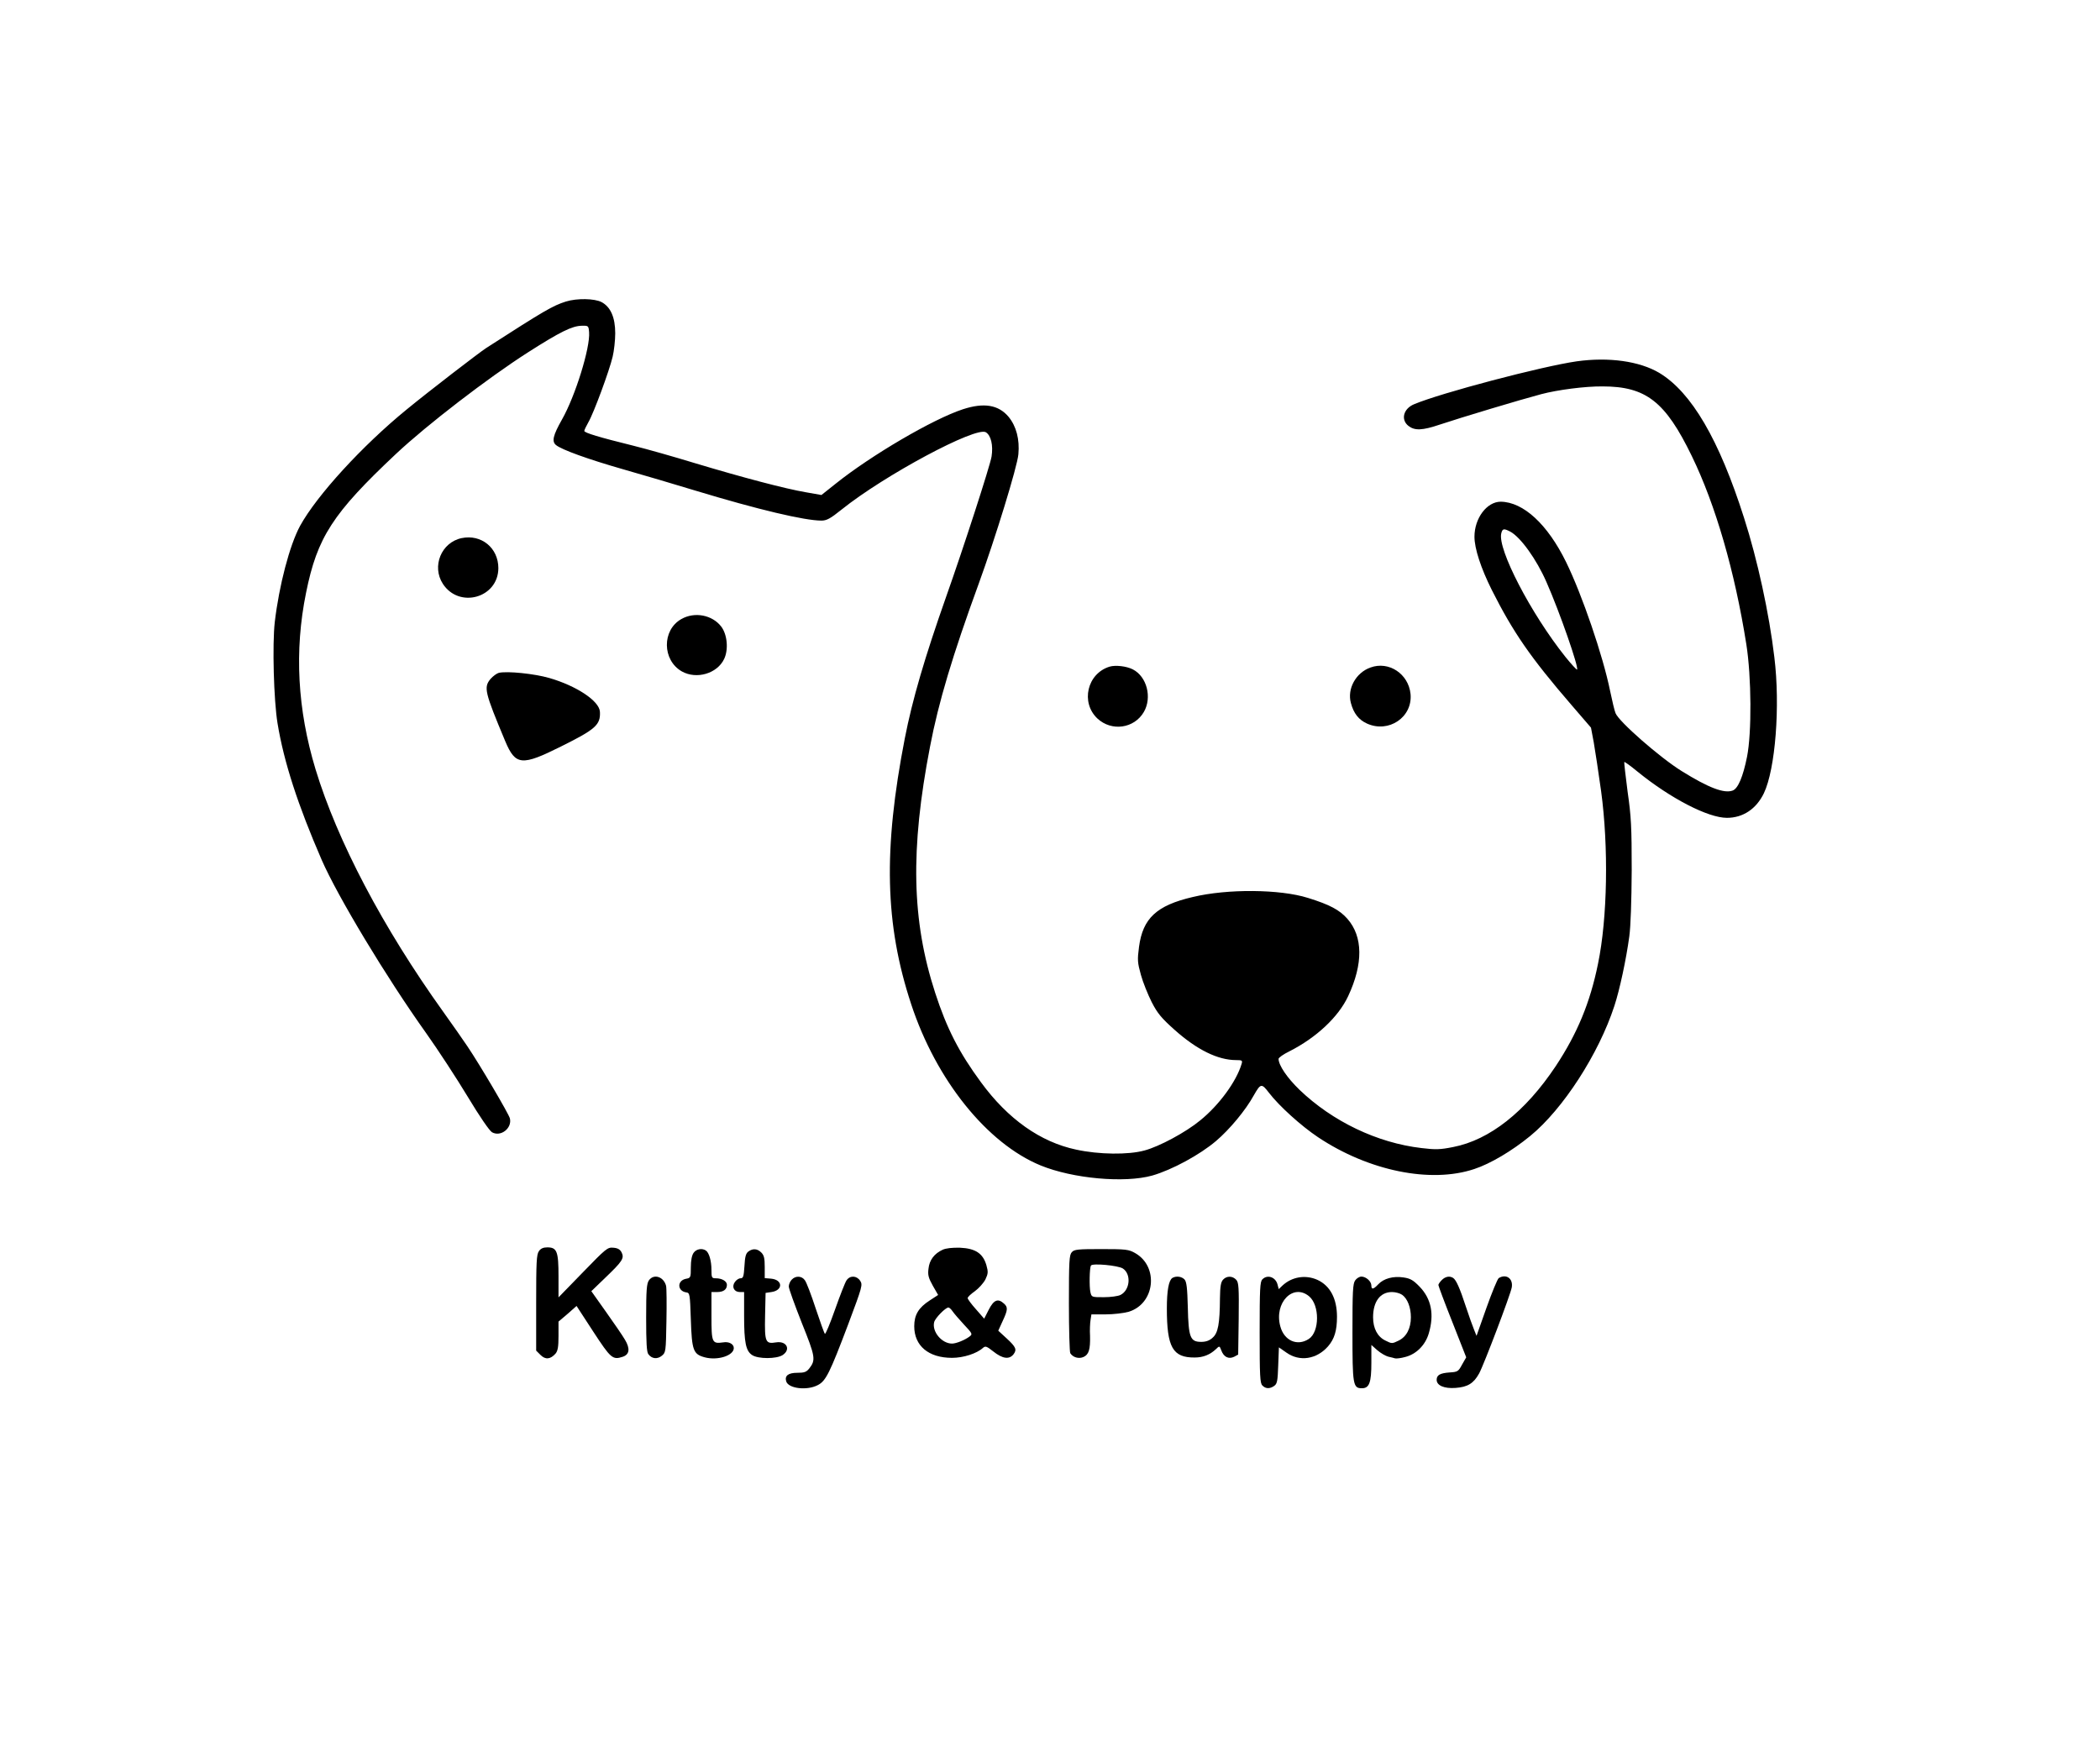 <?xml version="1.0" standalone="no"?>
<!DOCTYPE svg PUBLIC "-//W3C//DTD SVG 20010904//EN"
 "http://www.w3.org/TR/2001/REC-SVG-20010904/DTD/svg10.dtd">
<svg version="1.0" xmlns="http://www.w3.org/2000/svg"
 width="1222pt" height="1016pt" viewBox="0 0 1222 1016"
 preserveAspectRatio="xMidYMid meet">
<g transform="translate(0,1016) scale(0.1,-0.1)"
fill="#000000" stroke="none">
<path d="M3293 8405 c-78 -25 -124 -52 -463 -270 -43 -28 -334 -252 -462 -357
-260 -212 -525 -502 -622 -679 -61 -113 -122 -347 -147 -559 -15 -131 -6 -457
16 -590 37 -226 119 -477 257 -795 93 -213 376 -683 607 -1007 69 -97 178
-264 242 -370 71 -118 127 -199 142 -208 51 -29 118 24 104 81 -7 27 -176 314
-247 419 -24 36 -87 126 -140 200 -352 491 -617 995 -744 1413 -105 347 -124
689 -55 1027 65 323 155 462 523 808 180 169 535 442 768 591 188 120 257 154
313 155 39 1 40 0 43 -38 7 -89 -80 -371 -158 -508 -52 -92 -60 -127 -35 -148
32 -27 187 -83 390 -141 116 -33 305 -89 420 -124 366 -111 637 -175 735 -175
30 0 51 11 117 64 249 200 783 486 840 450 30 -19 43 -76 33 -141 -9 -55 -165
-536 -265 -818 -124 -352 -196 -597 -240 -823 -126 -648 -116 -1082 37 -1546
145 -442 442 -811 753 -939 188 -77 489 -104 650 -59 115 33 277 121 371 201
79 67 173 180 220 266 40 70 45 71 88 15 58 -76 187 -193 286 -259 294 -196
655 -270 909 -185 92 30 219 105 325 192 191 156 399 478 490 757 31 94 69
272 87 405 8 58 13 207 14 385 0 252 -3 312 -24 458 -12 93 -21 170 -19 172 2
2 37 -23 78 -57 191 -155 409 -268 519 -268 94 0 171 52 215 143 67 140 96
507 61 792 -30 254 -98 567 -176 810 -145 456 -306 732 -494 845 -115 68 -293
93 -480 67 -202 -29 -791 -184 -947 -250 -62 -26 -78 -90 -32 -126 36 -28 80
-27 183 8 123 41 469 145 590 177 95 25 254 46 356 45 253 0 366 -88 520 -406
138 -284 250 -671 317 -1095 30 -190 32 -515 4 -655 -23 -115 -52 -184 -83
-196 -50 -19 -141 16 -297 113 -126 78 -366 288 -385 337 -6 14 -20 73 -32
131 -41 202 -162 557 -256 749 -108 220 -248 349 -380 351 -81 0 -153 -96
-153 -204 0 -68 37 -182 101 -310 124 -246 225 -393 465 -671 l112 -130 16
-85 c8 -47 28 -175 43 -285 44 -325 37 -738 -18 -1004 -46 -227 -121 -407
-246 -596 -177 -266 -385 -430 -597 -471 -75 -15 -102 -16 -184 -6 -258 30
-518 155 -710 339 -73 71 -121 142 -122 180 0 7 28 27 63 44 156 79 285 199
342 321 88 188 87 347 -5 451 -45 51 -103 82 -229 121 -162 51 -468 54 -671 5
-210 -49 -290 -124 -312 -290 -10 -76 -9 -91 11 -163 12 -44 41 -115 63 -159
34 -66 57 -93 133 -161 130 -116 252 -176 358 -176 35 0 38 -2 32 -22 -30
-102 -131 -240 -241 -329 -85 -70 -238 -152 -324 -175 -94 -26 -266 -24 -398
5 -208 44 -397 178 -553 391 -129 175 -200 315 -267 521 -137 421 -146 834
-30 1434 49 257 131 531 284 950 96 264 224 680 230 751 8 87 -12 163 -57 218
-59 70 -143 84 -266 44 -174 -57 -534 -268 -740 -433 l-83 -66 -91 16 c-118
20 -368 86 -644 169 -121 37 -283 83 -360 102 -198 49 -285 75 -285 86 0 5 11
28 24 51 31 53 122 300 141 381 8 33 15 95 15 136 0 93 -27 154 -80 182 -41
21 -143 23 -207 3z m5495 -1339 c60 -32 153 -161 211 -294 78 -177 189 -497
178 -509 -3 -2 -33 31 -68 74 -201 252 -396 628 -373 719 7 28 15 29 52 10z"/>
<path d="M2686 7028 c-118 -25 -175 -164 -109 -266 95 -146 322 -82 323 91 0
118 -99 199 -214 175z"/>
<path d="M3965 6557 c-114 -64 -112 -240 3 -305 86 -48 206 -12 246 73 26 55
18 142 -17 188 -52 68 -155 88 -232 44z"/>
<path d="M6457 6280 c-131 -40 -170 -209 -71 -302 83 -77 214 -58 270 38 49
84 18 206 -64 248 -37 19 -101 26 -135 16z"/>
<path d="M7975 6275 c-85 -30 -137 -124 -114 -207 16 -60 45 -97 93 -119 127
-58 267 37 254 172 -12 117 -126 193 -233 154z"/>
<path d="M2903 6244 c-12 -3 -34 -19 -49 -36 -40 -49 -34 -75 86 -362 60 -142
96 -145 326 -30 199 99 229 125 225 201 -3 63 -136 151 -295 197 -87 25 -243
41 -293 30z"/>
<path d="M3136 2878 c-14 -19 -16 -65 -16 -301 l0 -278 25 -25 c29 -29 58 -26
88 8 13 16 17 39 17 103 l0 83 53 45 52 46 97 -149 c102 -156 113 -166 171
-147 40 13 45 47 14 99 -14 24 -64 97 -111 163 l-85 120 83 80 c98 94 110 112
93 146 -9 17 -22 25 -48 27 -34 3 -42 -4 -177 -143 l-142 -146 0 123 c0 144
-9 168 -65 168 -24 0 -39 -7 -49 -22z"/>
<path d="M5485 2886 c-48 -22 -77 -60 -82 -110 -5 -37 0 -54 25 -99 l31 -54
-49 -32 c-65 -42 -90 -84 -90 -150 0 -114 83 -184 220 -184 66 0 144 25 180
58 14 12 21 10 59 -20 55 -44 94 -49 119 -17 20 27 14 42 -39 91 l-50 46 25
55 c31 66 32 82 8 103 -35 32 -59 21 -88 -35 l-27 -53 -48 55 c-27 30 -49 60
-48 65 0 6 19 24 42 40 23 17 50 47 61 68 16 34 17 44 6 83 -20 69 -64 98
-154 102 -45 1 -82 -3 -101 -12z m58 -358 c9 -13 39 -48 67 -78 48 -51 50 -55
33 -68 -27 -21 -79 -42 -103 -42 -60 0 -118 70 -104 125 6 24 66 85 83 85 5 0
16 -10 24 -22z"/>
<path d="M4036 2868 c-10 -14 -16 -44 -16 -84 0 -60 -1 -62 -29 -67 -52 -11
-50 -71 2 -79 21 -3 22 -8 27 -158 6 -180 14 -202 81 -220 75 -20 169 10 169
54 0 23 -28 39 -62 33 -65 -9 -68 -2 -68 153 l0 140 33 0 c37 0 57 15 57 42 0
21 -29 38 -64 38 -24 0 -26 3 -26 49 0 53 -14 101 -33 113 -23 15 -56 8 -71
-14z"/>
<path d="M4355 2876 c-15 -11 -20 -30 -23 -85 -4 -61 -7 -71 -23 -71 -10 0
-25 -10 -33 -22 -20 -28 -4 -58 29 -58 l25 0 0 -137 c0 -157 10 -206 47 -230
35 -23 141 -23 177 0 50 33 23 84 -38 74 -62 -10 -67 1 -64 153 l3 135 34 5
c69 10 67 72 -3 78 l-36 3 0 65 c0 51 -4 68 -20 84 -23 23 -49 25 -75 6z"/>
<path d="M6237 2872 c-15 -16 -17 -52 -17 -298 0 -153 4 -284 8 -290 16 -25
50 -34 77 -22 31 14 40 44 38 123 -2 33 0 75 3 93 l5 32 83 0 c45 0 105 7 133
15 154 46 178 263 38 342 -37 21 -53 23 -196 23 -138 0 -158 -2 -172 -18z
m297 -95 c50 -33 42 -126 -14 -154 -14 -7 -57 -13 -97 -13 -71 0 -71 0 -78 30
-7 32 -5 139 3 154 8 15 158 1 186 -17z"/>
<path d="M3776 2708 c-13 -19 -16 -57 -16 -218 0 -142 3 -201 13 -212 20 -27
52 -30 78 -9 23 19 24 23 27 202 2 100 1 193 -2 205 -14 54 -72 72 -100 32z"/>
<path d="M4607 2712 c-10 -10 -17 -28 -17 -40 0 -12 34 -106 75 -210 80 -199
83 -217 44 -267 -17 -21 -29 -25 -69 -25 -53 0 -75 -17 -65 -50 13 -42 122
-55 185 -21 46 24 69 71 176 354 82 219 85 229 69 253 -20 30 -59 32 -79 2 -8
-11 -38 -88 -67 -170 -29 -82 -55 -145 -59 -141 -4 4 -28 71 -54 149 -25 77
-53 150 -62 162 -18 27 -55 28 -77 4z"/>
<path d="M6822 2722 c-21 -14 -32 -73 -32 -177 0 -227 34 -287 162 -286 49 0
89 16 124 49 20 20 21 19 31 -8 14 -38 42 -52 74 -37 l24 13 3 208 c2 184 0
211 -14 227 -22 24 -56 24 -77 1 -13 -14 -17 -40 -18 -108 -1 -149 -11 -203
-43 -230 -18 -17 -40 -24 -66 -24 -64 0 -74 25 -78 200 -3 114 -7 149 -19 163
-17 18 -49 22 -71 9z"/>
<path d="M7346 2714 c-14 -13 -16 -55 -16 -309 0 -254 2 -296 16 -309 19 -20
44 -20 69 -2 17 12 20 30 23 119 l4 105 43 -30 c77 -55 176 -40 243 36 37 43
52 91 52 172 0 106 -40 181 -114 215 -69 31 -148 18 -203 -33 l-22 -21 -7 27
c-11 43 -59 60 -88 30z m272 -99 c62 -52 61 -207 -2 -248 -67 -44 -144 -10
-166 74 -37 137 75 252 168 174z"/>
<path d="M7886 2708 c-14 -19 -16 -65 -16 -303 0 -305 3 -325 55 -325 43 0 55
33 55 148 l0 104 35 -31 c20 -17 48 -33 63 -37 15 -3 33 -8 40 -10 7 -2 34 1
59 8 64 16 117 69 137 137 33 111 15 201 -53 272 -38 39 -54 48 -94 54 -60 9
-115 -6 -147 -40 -28 -30 -40 -32 -40 -7 0 24 -31 52 -58 52 -11 0 -28 -10
-36 -22z m273 -84 c31 -22 51 -73 51 -131 0 -65 -26 -114 -72 -136 -37 -18
-39 -18 -75 0 -47 22 -73 71 -73 136 0 91 41 147 110 147 20 0 46 -7 59 -16z"/>
<path d="M8390 2710 c-11 -11 -20 -24 -20 -29 0 -5 36 -102 81 -215 l81 -206
-24 -42 c-22 -41 -26 -43 -73 -46 -55 -4 -75 -15 -75 -43 0 -33 44 -52 110
-47 70 5 105 26 137 84 28 51 183 460 190 501 9 52 -33 81 -76 54 -7 -5 -39
-82 -71 -172 l-58 -164 -14 35 c-8 19 -30 80 -48 135 -35 108 -57 156 -74 167
-20 13 -45 9 -66 -12z"/>
</g>
</svg>
